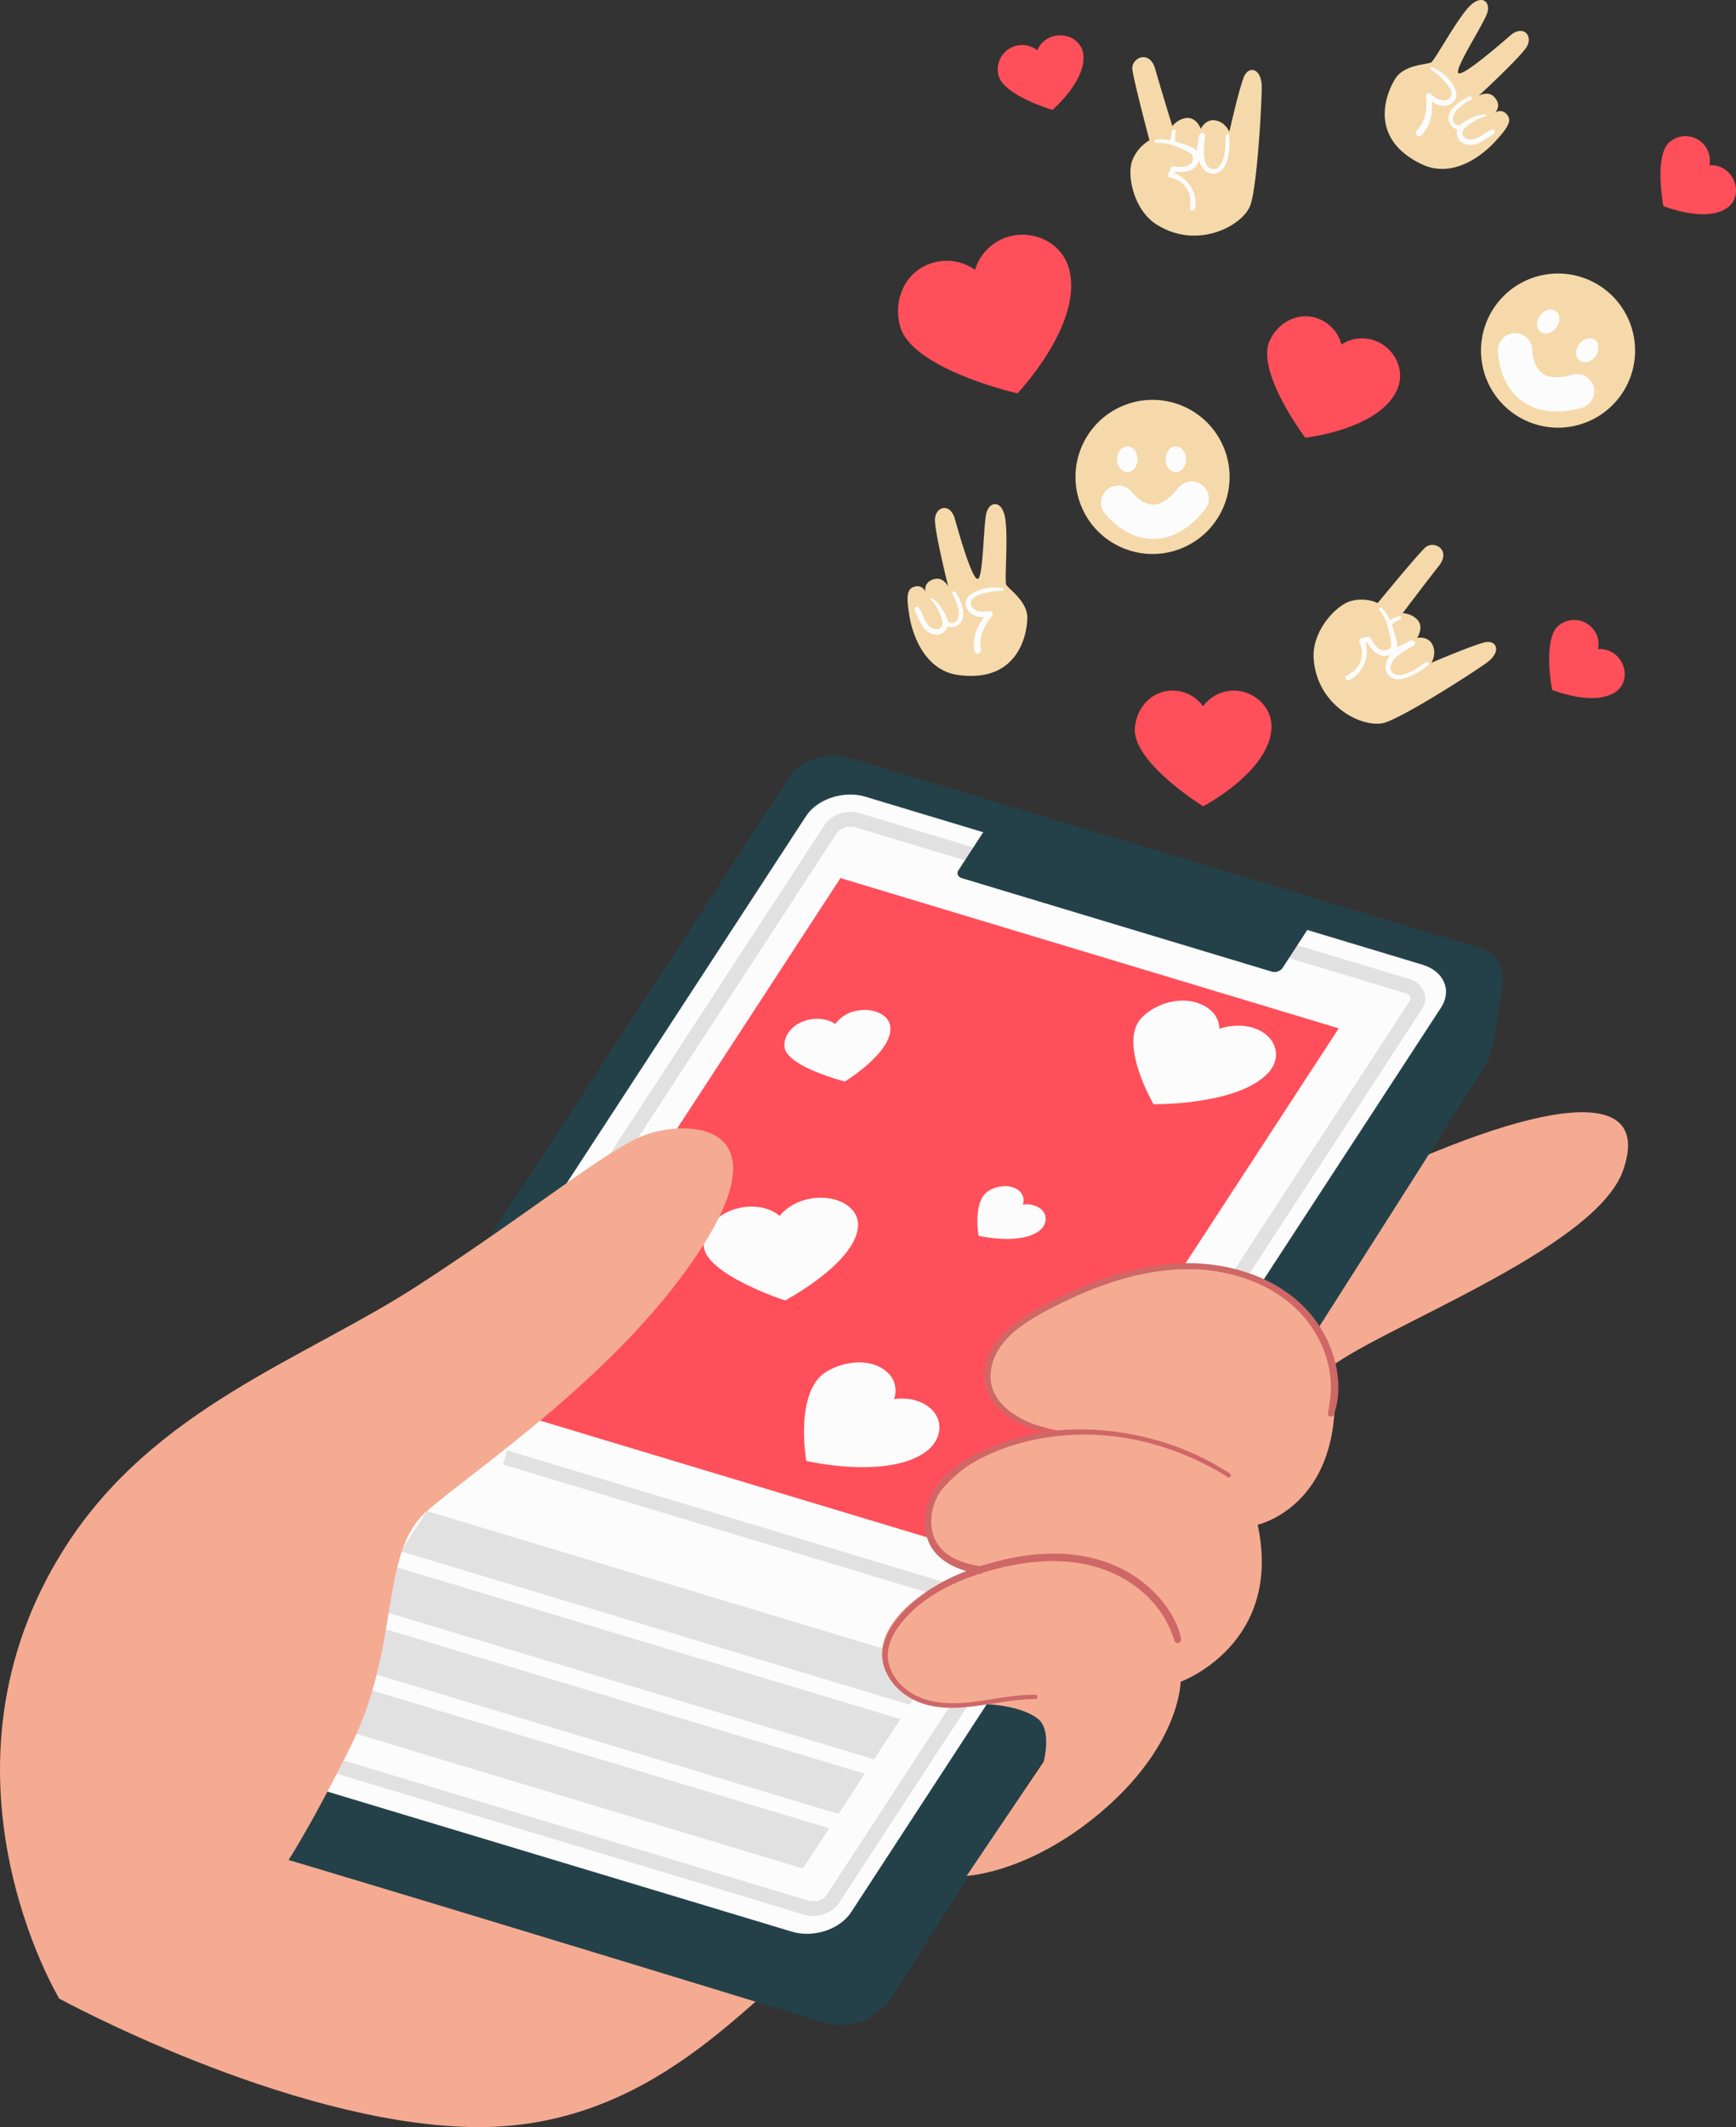 <svg xmlns="http://www.w3.org/2000/svg" width="881.72" height="1080" viewBox="0 0 881.72 1080"><rect x="0" y="0" width="881.72" height="1080" fill="#333333" stroke="none"/><g id="Слой_2" data-name="Слой 2"><g id="media06_455729820"><g id="media06_455729820-2" data-name="media06_455729820"><path d="M645.76 369.79c.54-10.56-8.57-19.15-19.15-19.15a19.14 19.14.0 0 0-15.53 7.95 19.14 19.14.0 0 0-15.53-7.95c-10.58.0-18.43 8.6-19.15 19.15-1.2 17.36 34.67 39.57 34.68 39.57S644.63 391.94 645.76 369.79z" fill="#ff4f5a"/><path d="M709.59 197.91c4.34-9.65-1-21-10.9-24.8a19.09 19.09.0 0 0-17.35 1.77 19.14 19.14.0 0 0-11.59-13c-9.86-3.84-20.29 1.33-24.8 10.9-7.42 15.74 17.95 49.45 18 49.45S700.49 218.13 709.59 197.91z" fill="#ff4f5a"/><path d="M877.78 105.13c5.1-4 5.18-11.93.68-17a12.41 12.41.0 0 0-10.25-4.21 12.39 12.39.0 0 0-19.9-12.07c-8.5 6.51-3.48 32.77-3.48 32.78S867.11 113.62 877.78 105.13z" fill="#ff4f5a"/><path d="M821.26 350.78c5.09-4 5.18-11.92.68-17a12.42 12.42.0 0 0-10.26-4.2 12.38 12.38.0 0 0-19.89-12.07c-8.5 6.5-3.49 32.77-3.48 32.77S810.58 359.27 821.26 350.78z" fill="#ff4f5a"/><path d="M550.06 26.72c-1.27-6.39-8.24-10.06-14.81-8.38a12.44 12.44.0 0 0-8.43 7.2A12.38 12.38.0 0 0 507 37.73c1.9 10.53 27.55 18.07 27.56 18.07S552.73 40.09 550.06 26.72z" fill="#ff4f5a"/><path d="M542.84 136.08c-3.82-13.28-18.72-20-31.79-15.54A25 25 0 0 0 495.23 137a25 25 0 0 0-22.55-3.24c-13.07 4.49-19.12 18.44-15.54 31.79 5.88 21.95 59.62 34.17 59.63 34.17S550.83 163.92 542.84 136.08z" fill="#ff4f5a"/><path d="M50.37 861.11 30.08 1014.73s115.22 63 208.7 65.22 142.91-68.24 176.09-89.13c48.69-30.67 91.27-79.31 102.17-92 17.39-20.29 133.34-182.61 156.52-202.9S809.8 635 824.29 594.44s-31.88-40.58-130.44 5.79S177.91 759.66 177.91 759.66z" fill="#f4ab92"/><path d="M763.52 496.46l-4.45 29.86a45.1 45.1.0 0 1-6.48 17.46c-35.14 55.61-246.16 386.58-299.77 470.16a30.75 30.75.0 0 1-34.88 12.81c-62.41-19.1-238.7-73-306-92.62a45.13 45.13.0 0 1-31.75-35.26l-.81-4.43L417 397.33s356.72 101.88 346.52 99.13z" fill="#244149"/><path d="M410.24 1003.83 90.13 907.33c-10.91-3.29-15.13-13-9.42-21.78L401 394.57c5.7-8.74 19.17-13.16 30.08-9.87l320.11 96.5c10.91 3.29 15.13 13 9.42 21.78L440.32 994C434.62 1002.7 421.15 1007.12 410.24 1003.83z" fill="#244149"/><path d="M402.22 980.76l-283-85.31c-10.91-3.29-15.13-13.05-9.42-21.79l299.59-459.3c5.7-8.74 19.17-13.16 30.08-9.87l283 85.31c10.91 3.29 15.13 13 9.43 21.78L432.29 970.89C426.59 979.63 413.13 984.05 402.22 980.76z" fill="#fcfcfc"/><path d="M462.03 865.55 203.57 787.63 216.89 767.21 475.35 845.13 462.03 865.55z" fill="#e1e1e1"/><path d="M443.95 893.26 185.5 815.35 198.82 794.93 457.27 872.84 443.95 893.26z" fill="#e1e1e1"/><path d="M425.88 920.98 167.42 843.06 180.74 822.64 439.2 900.56 425.88 920.98z" fill="#e1e1e1"/><path d="M407.8 948.69 149.34 870.77 162.66 850.35 421.12 928.27 407.8 948.69z" fill="#e1e1e1"/><path d="M363.78 657.43h7.47v231.92H363.78z" transform="translate(-479.03 902.04) rotate(-73.22)" fill="#e1e1e1"/><path d="M413 972.77a15.29 15.29.0 0 1-4.47-.64L129.1 887.9a11 11 0 0 1-7.45-6.56 9.83 9.83.0 0 1 1.17-8.81l296-453.7c3.45-5.29 11.21-7.9 17.67-6L715.83 497.1a11.05 11.05.0 0 1 7.46 6.56 9.87 9.87.0 0 1-1.18 8.81L426.16 966.17C423.49 970.28 418.21 972.77 413 972.77zm19-553.08c-2.76.0-5.66 1.26-6.93 3.22L129.08 876.61a2.41 2.41.0 0 0-.42 2.17 3.75 3.75.0 0 0 2.59 2L410.64 965c3.28 1 7.62-.36 9.26-2.89l296-453.7a2.41 2.41.0 0 0 .42-2.17 3.75 3.75.0 0 0-2.59-2L434.29 420A8.2 8.2.0 0 0 432 419.69z" fill="#e1e1e1"/><path d="M504.73 790.75 251.65 714.45 426.87 445.82 679.95 522.12 504.73 790.75z" fill="#ff4f5a"/><path d="M452.19 521.37c-.6-6.15-8.5-9.77-16.69-8.25a17.46 17.46.0 0 0-11.27 6.81c-3.16-2.27-7.85-3.25-12.8-2.33-8.2 1.52-13.45 7.6-13 13.77.75 10.15 30.69 17.74 30.7 17.74S453.45 534.26 452.19 521.37z" fill="#fcfcfc"/><path d="M435.81 621.76c0-9-10.74-15-22.7-13.42-7.22.93-13.44 4.41-17.11 9-4.2-3.57-10.76-5.4-18-4.47-11.95 1.54-20.35 10-20.59 19-.4 14.86 41.35 28.43 41.36 28.42S435.75 640.66 435.81 621.76z" fill="#fcfcfc"/><path d="M643.83 545.05c7.45-7.74 4.71-18-5-22.31-5.88-2.62-13.15-2.58-19.52-.39.0-5.05-3.18-9.74-9.06-12.37-9.74-4.34-22.62-1.09-30.24 6.57-12.53 12.59 5.87 44.07 5.88 44.08S628.21 561.28 643.83 545.05z" fill="#fcfcfc"/><path d="M469 737.94c9.66-6.21 10.7-17 3.16-23.25-4.56-3.81-11.35-5.24-18.06-4.34A12.51 12.51.0 0 0 450 696.18c-7.55-6.3-20.7-5.66-30.49.43-16.1 10-10 45.12-10 45.12S448.76 751 469 737.94z" fill="#fcfcfc"/><path d="M527 625.52c4.87-3.13 5.4-8.55 1.6-11.73a11.86 11.86.0 0 0-9.11-2.18 6.32 6.32.0 0 0-2.07-7.15c-3.8-3.18-10.44-2.85-15.37.22-8.12 5.05-5.06 22.75-5.06 22.75S516.79 632.09 527 625.52z" fill="#fcfcfc"/><path d="M645.88 493.3 488.52 445.86c-2-.6-2.76-2.38-1.72-4l15.63-24L667 467.52l-15.63 24A5.12 5.12.0 0 1 645.88 493.3z" fill="#244149"/><path d="M30.08 1014.73s-69.57-115.22 2.9-229c45.26-71.06 121.74-95.65 179.71-133.33s92.75-66.67 113-75.37 72.06-9.21 31.69 54.82-116 113.92-140.53 135.35-12.9 67.81-39 120-37.69 66.67-37.69 66.67l2.9 60.87z" fill="#f4ab92"/><path d="M638.78 774.15s37.68-8.33 39.13-60.51-41.3-71-80.43-69.57-89.13 25.73-96.38 50.37 36.23 31.88 36.23 31.88-37.68 4.35-59.42 30.44 15.94 40.58 15.94 40.58-33.33 10.14-43.48 31.88c-11.51 24.68 18.84 37.68 36.24 36.23s33.33 1.45 40.58 7.25 2.89 21.74 2.89 21.74l-39.13 58s33.34-1.45 71-34.78 37.68-63.77 37.68-63.77S651.83 835 638.78 774.15z" fill="#f4ab92"/><path d="M677.85 690.47A61.4 61.4.0 0 0 664.58 666c-13.13-14.83-32.69-22.42-52.07-24.22-21.58-2-43.18 3.33-62.94 11.67a199 199 0 0 0-28.72 14.66c-8.48 5.35-16.39 12.45-19.54 22.27a24.23 24.23.0 0 0 5.49 24.46c5.7 5.89 13.76 9.55 21.47 12l1.51.47a114.19 114.19.0 0 0-30.95 9.49c-12.86 6.08-26 15.68-28.67 30.59-1.22 6.81-.2 14.21 4 19.85 4.07 5.42 10.24 8.57 16.63 10.44-11 4.25-21.35 10.11-29.72 18.22-6.45 6.25-12.74 14.51-12.92 23.89-.16 8.21 4.73 15.62 11.17 20.33 17.07 12.5 39.59 4.71 58.57 2.93 2.64-.25 5.29-.38 7.94-.37a1.11 1.11.0 0 0 0-2.22c-10.39-.12-20.51 2.24-30.76 3.54-9.42 1.2-19.57 1.39-28.46-2.45-7-3-13.21-9.15-15.13-16.7-2.26-8.84 2.81-17.17 8.55-23.49 9.88-10.85 23.32-17.67 37.19-22.2a2 2 0 0 0 1.6-.52c2.14-.67 4.29-1.29 6.43-1.87 18.26-4.88 38.38-6.29 56.37.47 14.33 5.39 27 16.18 32.91 30.46.73 1.75 1.39 3.56 2 5.35a1.73 1.73.0 0 0 3.33-.92c-1.52-8.07-6.16-15.51-11.59-21.55a64 64 0 0 0-19.78-14.66c-18-8.64-38.71-8.57-57.86-4.21-4.27 1-8.58 2.13-12.85 3.5-6.32-1.09-13-2.9-18-7.19-5.13-4.43-7.25-10.83-6.75-17.5 1.09-14.48 13.45-24.19 25.48-30.23 24.89-12.5 54.44-14.79 81.38-8.56A144 144 0 0 1 623.61 750c1.18.74 2.23-1.1 1.08-1.86a135.31 135.31.0 0 0-40.27-17.71A139.58 139.58.0 0 0 540.78 726q-3.18.21-6.35.58c-14-4.21-33.24-12.66-31.17-30.46 1.13-9.73 8-17.52 15.69-23 8.21-5.82 17.5-10.39 26.63-14.56 18.79-8.59 39.2-14.55 60-14.12 18.53.38 37.61 6.32 51.51 18.92 13 11.75 20.93 29.89 18.4 47.5-.31 2.15-.57 4.29-1 6.42a1.54 1.54.0 0 0 3 .82C680.7 709.36 680.25 699.41 677.85 690.47z" fill="#cf6767"/><circle cx="585.38" cy="242.14" r="39.13" transform="translate(-48.1 242.45) rotate(-22.5)" fill="#f6d9aa"/><path d="M577.75 233.2c0 3.6-2.31 6.52-5.17 6.52s-5.18-2.92-5.18-6.52 2.32-6.52 5.18-6.52S577.75 229.6 577.75 233.2z" fill="#fcfcfc"/><path d="M602.39 233.2c0 3.6-2.31 6.52-5.17 6.52S592 236.8 592 233.2s2.32-6.52 5.18-6.52S602.39 229.6 602.39 233.2z" fill="#fcfcfc"/><path d="M585.72 273.62c-.59.0-1.17.0-1.72-.06-13.69-.93-22.33-12.18-23.27-13.46a8.72 8.72.0 0 1 14-10.37c1.28 1.69 5.65 6.12 10.44 6.45 4.2.35 8.68-2.61 13.42-8.59a8.72 8.72.0 0 1 13.66 10.83C602.49 270.75 592.7 273.62 585.72 273.62z" fill="#fcfcfc"/><path d="M822.85 201.2a39.13 39.13.0 1 1-8.32-54.71A39.13 39.13.0 0 1 822.85 201.2z" fill="#f6d9aa"/><path d="M790.49 166.29c-2.13 2.9-5.73 3.88-8 2.18s-2.44-5.42-.3-8.32 5.73-3.88 8-2.18S792.63 163.39 790.49 166.29z" fill="#fcfcfc"/><path d="M810.34 180.89c-2.14 2.9-5.74 3.88-8 2.19s-2.43-5.42-.3-8.32 5.73-3.88 8-2.19S812.47 178 810.34 180.89z" fill="#fcfcfc"/><path d="M790.52 208.91c-9.06.0-15.12-3.19-18.93-6.42-10.47-8.86-10.76-23.05-10.75-24.64a8.71 8.71.0 0 1 8.71-8.7h0a8.7 8.7.0 0 1 8.7 8.66c0 2.13.93 8.28 4.6 11.38 3.18 2.7 8.53 3.05 15.89 1.05a8.71 8.71.0 1 1 4.58 16.81A48.48 48.48.0 0 1 790.52 208.91z" fill="#fcfcfc"/><path d="M486.94 342.76c-17.73-2.32-23.68-21.26-25.12-30.44s-1.45-13.52 2.89-14.49a4.2 4.2.0 0 1 5.32 2.9s-1.46-5.37 4.83-6.77c4.35-1 6.76 3.87 6.76 3.87s-6.76-27.05-6.76-33.82 7.73-9.18 10.14-.48 9.67 33.82 12.08 30 2.42-26.57 3.87-32.85 8.21-7.25 9.66 2.9-.48 31.4.48 33.33 9.76 7.65 10.63 15.46C522.2 316.67 520.27 347.11 486.94 342.76z" fill="#f6d9aa"/><path d="M488.75 308.14a27.74 27.74.0 0 0-3.37-7.44.91.91.0 0 0-1.57.92 26.38 26.38.0 0 1 2.55 6.08 10.92 10.92.0 0 1 .44 5.49 3.75 3.75.0 0 1-2.67 3 2.94 2.94.0 0 1-2.84-.77 14.12 14.12.0 0 0-1.76-4.53 45.3 45.3.0 0 0-2.57-4 12.26 12.26.0 0 0-3.4-3.06.47.47.0 0 0-.57.74 19.37 19.37.0 0 1 3.81 5.93c.89 1.86 2 4.1 1.83 6.22a2.92 2.92.0 0 1-3.37 2.72 6.23 6.23.0 0 1-4.57-3.16 28.25 28.25.0 0 1-1.85-3.48 27.52 27.52.0 0 0-2.15-4.27 1.18 1.18.0 0 0-2.15.91 27.7 27.7.0 0 0 2 4.71 26.87 26.87.0 0 0 1.88 3.61 9.09 9.09.0 0 0 6.43 4.43 5.7 5.7.0 0 0 6.2-3.49 4.18 4.18.0 0 0 .21-.77 4.73 4.73.0 0 0 2.5.4 5.81 5.81.0 0 0 4.74-3.13A10.41 10.41.0 0 0 488.75 308.14z" fill="#fcfcfc"/><path d="M509.32 298.7a21.68 21.68.0 0 0-10.52.46c-2.76.82-6 2.11-7.61 4.68s-.3 5.87 2 7.65a10.25 10.25.0 0 0 6.75 1.8A28 28 0 0 0 496 320a18.11 18.11.0 0 0-1 10.66c.46 2.11 3.68 1.21 3.24-.89-1.26-6.05 1.73-12.54 5.63-17.06.69-.8.31-2.43-1-2.32-2.47.23-5.31.58-7.56-.73-2.07-1.21-3.09-3.77-1.28-5.69 1.64-1.72 4.51-2.45 6.73-3a35 35 0 0 1 8.35-1C509.85 3e2 510.05 298.84 509.32 298.7z" fill="#fcfcfc"/><path d="M721.92 83.3c16.1 7.79 31.46-4.8 37.7-11.68s8.63-10.52 5.52-13.71a4.19 4.19.0 0 0-6-.49s4.16-3.68-.33-8.3c-3.11-3.19-7.78-.48-7.78-.48s20.49-18.91 24.2-24.57-1.43-11.91-8.22-6-26.62 23-26.52 18.43S753 13 755.24 6.94s-2.9-10.57-9.67-2.88-16.81 26.53-18.68 27.62-12.35 1-17.37 7.1C706.74 42.15 691.66 68.66 721.92 83.3z" fill="#f6d9aa"/><path d="M739.39 53.36A27.77 27.77.0 0 1 746.28 49a.91.91.0 0 1 .81 1.63 26.59 26.59.0 0 0-5.46 3.69 10.78 10.78.0 0 0-3.37 4.35 3.73 3.73.0 0 0 .57 4 3 3 0 0 0 2.8.92 13.67 13.67.0 0 1 4-2.83 40.07 40.07.0 0 1 4.34-1.93 12.16 12.16.0 0 1 4.52-.7.47.47.0 0 1 .07.93 19.07 19.07.0 0 0-6.43 2.87c-1.77 1.07-3.93 2.33-5 4.2a2.92 2.92.0 0 0 1.33 4.12 6.2 6.2.0 0 0 5.55-.14 27 27 0 0 0 3.46-1.89 27.11 27.11.0 0 1 4.14-2.39 1.18 1.18.0 0 1 1.3 1.93 28 28 0 0 1-4.25 2.86 28.68 28.68.0 0 1-3.55 2 9.1 9.1.0 0 1-7.81.18A5.71 5.71.0 0 1 740 66.42a6.7 6.7.0 0 1 .24-.76 4.73 4.73.0 0 1-2.31-1 5.82 5.82.0 0 1-2.24-5.22A10.39 10.39.0 0 1 739.39 53.36z" fill="#fcfcfc"/><path d="M727.36 34.18a21.81 21.81.0 0 1 8.55 6.15c1.86 2.2 3.87 5.07 3.8 8.09s-3 5.07-5.86 5.32a10.29 10.29.0 0 1-6.63-2.2 28.07 28.07.0 0 1-.39 7.74 18.15 18.15.0 0 1-5 9.46c-1.54 1.52-3.73-1-2.21-2.52 4.37-4.36 5.42-11.43 4.64-17.35-.14-1 1.07-2.2 2.07-1.41C728.27 49 730.45 50.85 733 51c2.4.12 4.66-1.46 4.19-4.06-.42-2.34-2.42-4.52-4-6.2a34.75 34.75.0 0 0-6.44-5.41C726.23 34.94 726.68 33.9 727.36 34.18z" fill="#fcfcfc"/><path d="M667.21 334.16c-.87-14 11.64-27.19 19.21-29.08a20.26 20.26.0 0 1 13.32 1.1s19.8-24.14 24.08-28.12 13.51 1 7 9.25-18.4 24-18.4 24 4.67.15 7.58 3.47c3.36 3.82-.26 9.12-.26 9.12s5.38-1.21 7.77 3.33-.46 9.27-.46 9.27 19.33-8.31 26.56-10.25c6.61-1.78 9.34 4.58 1.46 10.26-7.24 5.24-40.43 26.54-51.41 30.3C693.26 370.4 668.75 359.1 667.21 334.16z" fill="#f6d9aa"/><path d="M725.38 337.55a.85.85.0 0 0-1-1.37c-2.94 1.85-5.62 4.06-8.87 5.35-2.36.94-6.24 2.09-8.3-.07-2.28-2.37-.15-5.88 1.74-7.66a38.39 38.39.0 0 1 9-5.89c1.41-.71.7-3-.66-2.57a.72.72.0 0 0-.85-.15l-4.52 2.26-2.22 1.12-.17.09a8.9 8.9.0 0 0-.26-3.55c-.48-1.89-1-3.79-1.6-5.65-.25-.82-.53-1.64-.83-2.45.0.0.06.0.09.0a24.55 24.55.0 0 1 2.09-1.4c.34-.22.7-.43 1.06-.62l.14-.08.26-.13.61-.29a.87.87.0 0 0-.61-1.63 19.23 19.23.0 0 0-4.52 2.06 22.45 22.45.0 0 0-4-6.15c-.72-.75-2.06.14-1.35 1a22.43 22.43.0 0 1 4.25 8.37c.46 1.6.85 3.24 1.15 4.88a21.07 21.07.0 0 1 .56 4.25c-.06 2.35-2.68 3.38-4.72 2.8-2.88-.83-4.35-3.78-5.68-6.17a1.34 1.34.0 0 0-1.26-.57c-1.1.2-2.19.43-3.28.67a1.43 1.43.0 0 0-1.18 1.9A12.41 12.41.0 0 1 688.32 340a18.06 18.06.0 0 1-4.5 3.08c-1.28.74-.12 2.77 1.21 2.26 3.75-1.43 6.88-5.37 8.18-9.07a16.86 16.86.0 0 0 .41-9.92l.78-.17c1.72 2.7 3.86 5.65 7 6.56a7.84 7.84.0 0 0 5-.22 9 9 0 0 0-2.67 5.77 6 6 0 0 0 4.14 6.26c2.75.83 5.77.0 8.32-1.1A36.19 36.19.0 0 0 725.38 337.55z" fill="#fcfcfc"/><path d="M587.45 114c-11.84-7.49-15.22-25.36-12.32-32.61a20.28 20.28.0 0 1 8.69-10.14s-8-30.2-8.69-36 8.69-10.39 11.59-.24 8.7 29 8.7 29 2.86-3.69 7.24-4.11c5.08-.48 7.25 5.56 7.25 5.56s2.17-5.07 7.25-4.35 7.24 5.8 7.24 5.8 4.59-20.53 7.25-27.54c2.42-6.39 9.18-4.88 9.18 4.83.0 8.94-2.18 48.31-5.56 59.43C632.08 114.1 608.56 127.35 587.45 114z" fill="#f6d9aa"/><path d="M624.26 68.83a.85.85.0 0 0-1.69.0c-.22 3.46.0 6.93-.86 10.32-.62 2.46-2 6.28-4.91 6.69-3.26.45-4.86-3.32-5.19-5.9a38.78 38.78.0 0 1 .49-10.75c.25-1.56-2-2.29-2.47-1a.7.7.0 0 0-.61.6c-.28 1.66-.55 3.32-.82 5-.14.81-.27 1.63-.39 2.45v.19a8.85 8.85.0 0 0-3-1.87c-1.81-.72-3.67-1.38-5.52-2-.81-.28-1.64-.53-2.47-.76.0.0.0-.06.0-.1.0-.84.0-1.68.09-2.52.0-.4.06-.81.11-1.22.0.0.0-.14.0-.15s0-.2.0-.29.08-.45.13-.67a.89.89.0 0 0-.61-1.07.88.88.0 0 0-1.07.6 19.4 19.4.0 0 0-1 4.88 22.26 22.26.0 0 0-7.33-.35c-1 .13-1.09 1.74.0 1.66a22.31 22.31.0 0 1 9.28 1.46c1.57.56 3.12 1.21 4.63 1.92a21 21 0 0 1 3.77 2c1.87 1.43 1.18 4.16-.5 5.48-2.35 1.84-5.6 1.31-8.33 1a1.31 1.31.0 0 0-1.19.68c-.48 1-.93 2-1.38 3a1.44 1.44.0 0 0 .85 2.08 12.42 12.42.0 0 1 10.24 10 18.11 18.11.0 0 1-.14 5.45c-.15 1.47 2.17 1.72 2.54.35 1-3.88-.32-8.72-2.56-11.94A16.85 16.85.0 0 0 596.61 88l.31-.73c3.19.19 6.84.18 9.42-1.84a7.9 7.9.0 0 0 2.78-4.22 9 9 0 0 0 3.11 5.55 6 6 0 0 0 7.5.31c2.28-1.74 3.39-4.67 4-7.39A36.05 36.05.0 0 0 624.26 68.83z" fill="#fcfcfc"/></g></g></g></svg>